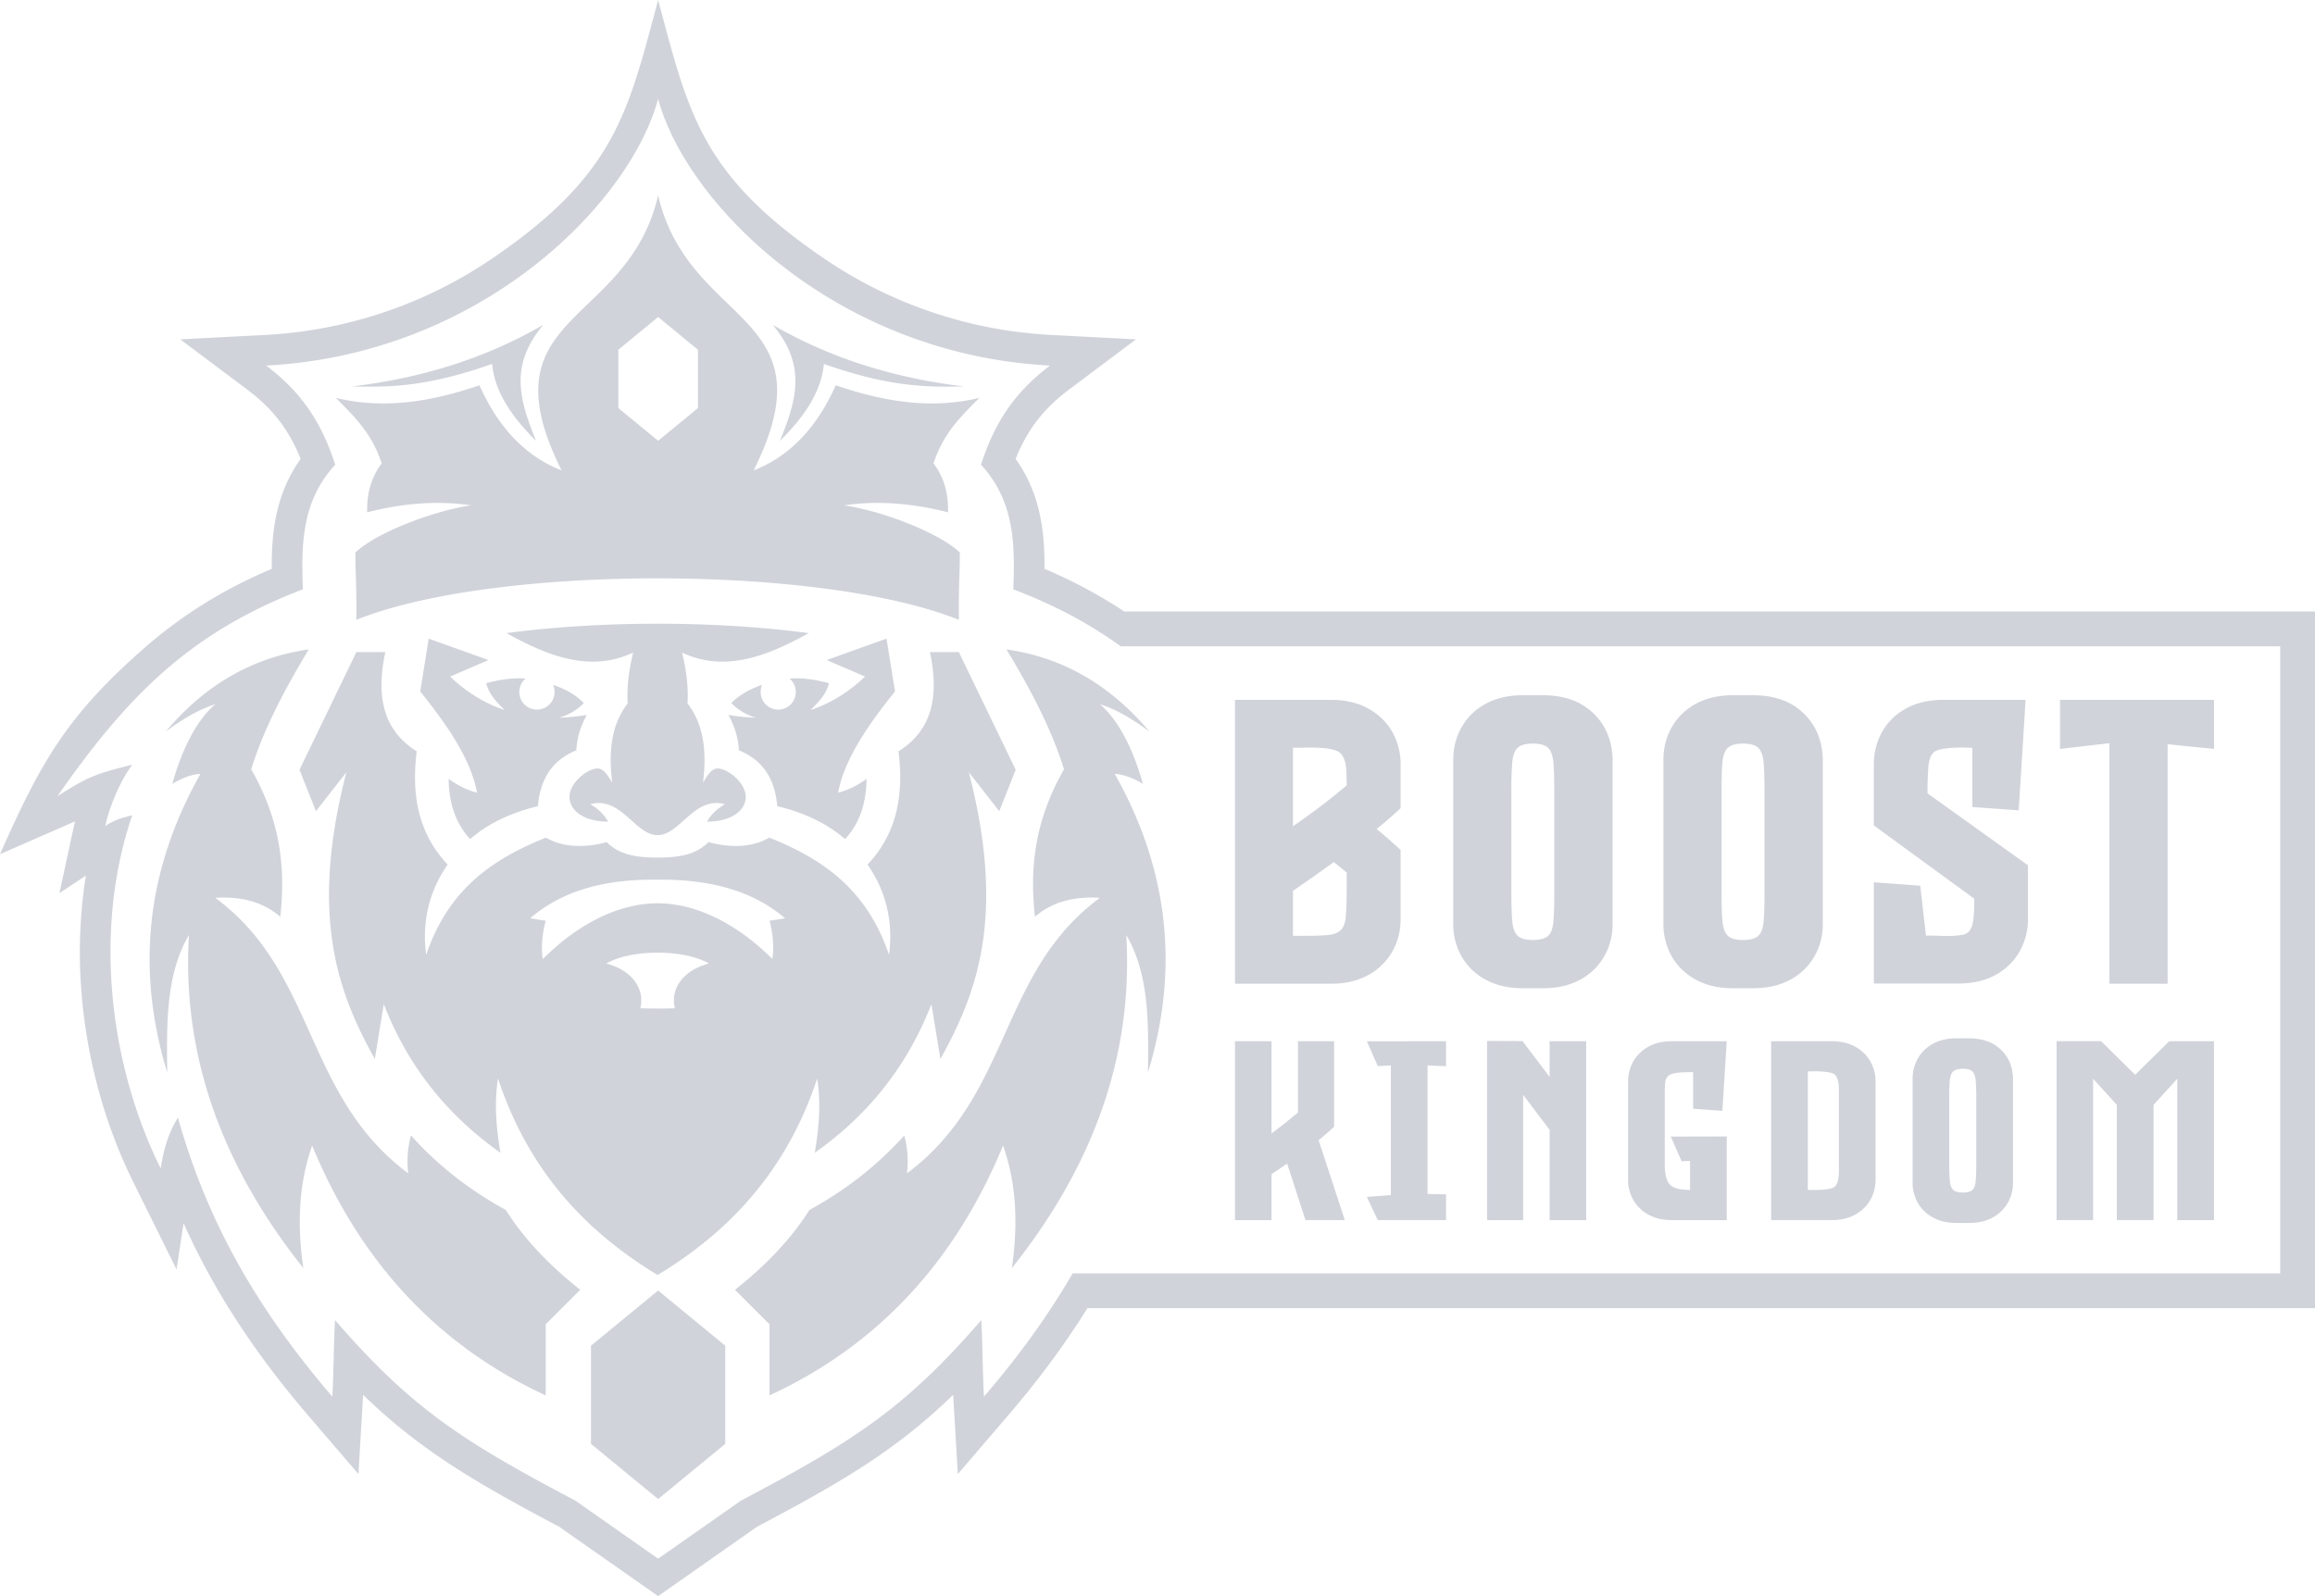<svg width="116" height="80" fill="none" xmlns="http://www.w3.org/2000/svg"><path d="M52.387 30.213l-.02-.01a37.977 37.977 0 00-.49-.217l-.038-.018-.081-.034-.032-.013-.007-.004-.04-.017-.04-.016-.006-.002-.035-.015-.04-.017-.017-.007-.024-.01-.04-.017-.03-.012-.011-.004-.04-.017-.041-.017-.004-.001-.038-.015-.04-.017-.017-.006-.024-.01-.04-.017-.031-.012-.011-.004-.042-.017-.041-.016-.001-.001-.04-.016-.042-.016-.015-.006-.027-.011-.041-.016-.03-.01-.013-.006-.041-.016-.042-.017c.087-2.193.078-4.409-1.618-6.243.666-2.072 1.663-3.62 3.46-4.97-10.793-.56-18.24-8.15-19.639-13.368-1.4 5.218-8.846 12.808-19.64 13.368 1.797 1.35 2.795 2.898 3.46 4.97-1.696 1.835-1.705 4.05-1.618 6.243-5.572 2.136-8.724 5.238-12.3 10.369 1.58-1.004 1.905-1.114 3.75-1.578-.638.863-1.146 2.12-1.353 3.071.445-.294.83-.41 1.35-.535-1.948 5.698-1.165 12.47 1.426 17.703.148-.979.398-1.813.866-2.544 1.48 5.266 3.992 9.617 7.734 13.978.068-1.143.068-2.691.135-3.835 3.79 4.377 6.331 6.042 12.03 9.041l.065.046.065.045.065.045.065.046.065.046.065.045.066.046.064.045.065.047.065.045.064.045.066.047.065.045.065.045.064.045.066.047.065.045.065.046.064.045.065.046.066.046.065.045.065.045.064.047.066.045.065.045.065.045.064.047.066.045.065.046.065.046.065.045.066.046.064.045.065.046.065.046.064.045.066.045.065.047.065.045.064.045.066.046.065.046.065.045.064.046.066.046.065.045.065.046.065.045.064.045.066.047.065.045.065.045.064.047.065.045.066.045.065.046.064.046.065.045.066.046.065.045.064.046.065.046.066.045.065-.045.065-.046.064-.046.065-.045.066-.046.065-.045.064-.046.065-.046.066-.045.065-.045.065-.047.064-.045.066-.045.065-.047.065-.045.064-.045.065-.046.066-.046.065-.045.064-.046.065-.045.066-.046.065-.046.065-.045.064-.045.065-.047.066-.045.065-.045.064-.046.065-.046.066-.045.065-.046.064-.046.065-.045.066-.046.065-.045.064-.047.065-.045.065-.045.066-.045.064-.047.065-.045.065-.045.066-.046.065-.046.064-.045.065-.046.065-.045.066-.047.064-.045.065-.045.065-.045.066-.047.064-.045.065-.045.065-.047.066-.045.065-.046.064-.045.065-.046.065-.046.066-.045.064-.045.065-.045c5.699-3 8.241-4.664 12.03-9.041.067 1.143.067 2.691.135 3.834l.06-.07.022-.025.036-.043.045-.052.013-.016.059-.07.008-.01.05-.058.031-.037.027-.031.052-.064.005-.006.058-.069.018-.02.04-.048.038-.047.018-.023.058-.068.004-.005.052-.063.026-.032.03-.038.003-.001.11-.136.012-.016.044-.053.056-.069.055-.068v-.001l.055-.069.165-.206.007-.01.101-.128.05-.062.004-.008.055-.068.106-.138.054-.07.003-.003.05-.065.053-.07.043-.057.01-.012.26-.346.018-.024.033-.046.04-.05.011-.02c.067-.088.133-.179.2-.269l.004-.007a37.462 37.462 0 002.095-3.211h60.507v-31.43H56.157a22.017 22.017 0 00-3.77-2.18zm13.028 30.94l-.92-2.832c-.29.202-.553.379-.782.533v2.3h-1.831v-8.967h1.831v4.62c.376-.271.818-.622 1.326-1.05v-3.57h1.81v4.289c-.236.22-.495.445-.775.675l1.312 4.002h-1.97zm7.043-7.714l-.926-.038v6.444l.927.018v1.29h-3.423l-.545-1.163 1.202-.088V53.4l-.657.032-.545-1.24 3.968-.006v1.252zm5.19-1.252h1.833v8.967h-1.833V56.63l-1.326-1.758v6.282h-1.809v-8.98l1.771.007.044.049 1.32 1.747v-1.79zm6.616 6.018l-.544-1.238 2.804-.006v4.193H83.78c-.46 0-.858-.092-1.184-.277a1.926 1.926 0 01-.755-.738 2.041 2.041 0 01-.262-1.025v-4.887c0-.375.088-.717.262-1.028.176-.307.428-.553.755-.736.326-.184.724-.276 1.184-.276h2.743l-.22 3.49-1.465-.105v-1.834h-.124c-.293 0-.53.012-.714.038-.183.025-.317.076-.403.148a.47.47 0 00-.154.316 4.578 4.578 0 00-.025.545v3.56c.003.538.1.89.288 1.057.183.158.5.237.946.237h.035v-1.452l-.424.018zm9.718-3.978v4.887c0 .375-.088.717-.263 1.025-.175.31-.427.555-.755.738-.331.185-.727.276-1.19.276h-3.027v-8.966h3.027c.463 0 .859.092 1.19.276.328.183.58.429.755.736.175.31.263.653.263 1.028zm-3.397 5.412c.119.004.225.006.321.006.434 0 .834-.045.98-.132.172-.1.257-.372.257-.818v-4.05c0-.445-.085-.719-.256-.82-.147-.087-.547-.13-.98-.13-.097 0-.203.003-.322.006v5.938zm10.213-6.106c.017.057.032.14.046.245.016.108.025.194.025.26v5.225c0 .376-.088.718-.263 1.023a1.916 1.916 0 01-.754.734c-.329.185-.727.276-1.193.276h-.62c-.461 0-.86-.091-1.188-.276a1.865 1.865 0 01-.753-.734 2.039 2.039 0 01-.261-1.023v-5.188c0-.374.088-.716.261-1.02.172-.309.422-.554.753-.737.329-.185.727-.276 1.187-.276h.62c.58 0 1.054.139 1.422.416.365.279.607.636.718 1.075zm-1.77 1.531c0-.39-.012-.696-.03-.912-.022-.217-.08-.369-.173-.454-.094-.086-.252-.129-.473-.129-.22 0-.38.043-.476.129-.095.085-.154.237-.175.454-.02.216-.029.521-.029.912v3.21c0 .393.008.697.03.914.02.218.079.368.173.454.094.086.251.129.477.129.225 0 .385-.043.479-.13.094-.085.15-.235.168-.453.02-.217.028-.521.028-.914v-3.21zm9.669-2.877h2.241v8.967h-1.839V54.07l-1.19 1.307v5.776h-1.839v-5.776l-1.189-1.307v7.083h-1.831v-8.967h2.233l1.706 1.683 1.708-1.683zm-42.02-17.11c.735 0 1.362.145 1.884.437.525.292.925.682 1.203 1.169a3.25 3.25 0 01.417 1.63v2.194c-.356.34-.76.685-1.2 1.044.44.363.844.716 1.2 1.05v3.469c0 .596-.139 1.138-.417 1.626a3.04 3.04 0 01-1.203 1.173c-.522.292-1.15.437-1.884.437h-4.795V35.077h4.795zm-1.888 2.404v3.93a33.49 33.49 0 002.691-2.046v-.13l-.01-.464c-.014-.624-.173-1-.474-1.132-.254-.114-.716-.17-1.394-.17a9.37 9.37 0 00-.427.011h-.386zm2.691 6.252c-.21-.175-.427-.351-.645-.525a98.209 98.209 0 01-2.046 1.441v2.254h.716c.416 0 .765-.014 1.046-.04.282-.028.495-.11.637-.251.143-.143.227-.38.25-.712.029-.332.042-.794.042-1.39v-.777zm13.212-6.52c.023.09.051.224.075.39.024.168.037.309.037.412v8.292c0 .596-.14 1.139-.417 1.623a3.053 3.053 0 01-1.196 1.166c-.522.29-1.154.437-1.895.437h-.983c-.73 0-1.361-.148-1.884-.437a2.997 2.997 0 01-1.195-1.166 3.247 3.247 0 01-.414-1.623v-8.233c0-.593.14-1.136.414-1.62a3.021 3.021 0 011.195-1.17c.522-.29 1.153-.438 1.884-.438h.983c.922 0 1.676.22 2.258.661.579.44.96 1.012 1.138 1.706zm-2.81 2.43c0-.62-.016-1.106-.046-1.448-.033-.344-.127-.586-.275-.722-.149-.134-.4-.203-.75-.203-.351 0-.603.068-.755.203-.152.136-.245.378-.278.722a16.71 16.71 0 00-.047 1.447v5.095c0 .623.015 1.105.047 1.451.033.344.127.583.275.718.15.138.4.207.758.207.357 0 .611-.069.76-.207.148-.135.238-.373.267-.718.031-.346.044-.827.044-1.45v-5.096zm13.342-2.43c.023.09.052.224.074.39.025.168.038.31.038.412v8.292a3.23 3.23 0 01-.416 1.623 3.064 3.064 0 01-1.197 1.166c-.521.29-1.154.437-1.895.437h-.982c-.731 0-1.362-.149-1.885-.437-.523-.29-.92-.68-1.196-1.166a3.248 3.248 0 01-.413-1.623v-8.233c0-.593.14-1.137.413-1.62a3.03 3.03 0 011.196-1.17c.521-.29 1.153-.438 1.885-.438h.982c.922 0 1.676.221 2.258.661.578.44.96 1.012 1.138 1.706zm-2.809 2.43c0-.62-.017-1.106-.047-1.448-.032-.344-.127-.587-.275-.722-.15-.134-.4-.203-.749-.203-.352 0-.603.068-.755.203-.153.136-.246.378-.279.722-.033.342-.047.83-.047 1.447v5.095c0 .622.014 1.105.047 1.451.033.344.127.583.275.718.149.138.4.207.76.207.355 0 .609-.069.758-.207.147-.135.238-.373.267-.718.03-.346.045-.827.045-1.45v-5.096zm12.738.972l-2.325-.166v-2.968h-.058c-.157 0-.304-.012-.437-.012-.623 0-1.061.054-1.312.16-.249.106-.385.432-.406.973-.003.083-.015.191-.017.318-.002.125-.008.253-.01.38-.003.128-.004.24-.004.326v.138l5.033 3.604v2.69a3.25 3.25 0 01-.417 1.627 3.05 3.05 0 01-1.196 1.174c-.517.29-1.148.437-1.881.437h-4.229v-5.074l2.325.17.287 2.5c.244 0 .465.005.664.01.138.005.269.012.387.012.319 0 .587-.022.804-.065.218-.043.368-.188.447-.428.078-.239.118-.64.118-1.195v-.181l-5.032-3.674v-3.058c0-.596.14-1.139.413-1.63a3.014 3.014 0 011.196-1.169c.522-.29 1.153-.437 1.885-.437h4.111l-.346 5.538zm9.786-5.538v2.46l-2.325-.236v12.005h-2.917V37.25l-2.472.288v-2.46h7.714zM38.721 16.282c3.004 1.739 6.22 2.683 9.584 3.087-1.966.045-3.787.008-7.022-1.127-.147 1.654-1.352 3.012-2.202 3.855.84-2.066 1.344-3.778-.36-5.815zm-11.5 0c-3.003 1.739-6.219 2.683-9.583 3.087 1.966.045 3.787.008 7.022-1.127.147 1.654 1.352 3.012 2.202 3.855-.84-2.066-1.344-3.778.359-5.815zm6.596 34.254c-.226-.921.331-1.875 1.706-2.244-1.25-.724-3.894-.724-5.143 0 1.372.368 1.93 1.325 1.706 2.245.569.016 1.17.015 1.731-.001zm3.815-3.423c.37.291.726.61 1.068.951.088-.526.051-1.158-.14-1.915l.775-.123c-1.484-1.281-3.575-1.97-6.41-1.935-2.836-.035-4.874.654-6.359 1.935l.776.123c-.192.76-.23 1.392-.144 1.92.33-.325.725-.683 1.073-.956 1.426-1.123 3.05-1.84 4.707-1.84 1.638.015 3.242.73 4.654 1.84zm-4.654 28.02l-3.365-2.765v-4.92l3.365-2.765 3.364 2.765v4.92l-3.364 2.765zM57.59 36.655c-1.859-2.192-4.169-3.678-7.158-4.106 1.16 1.93 2.222 3.895 2.883 6.006-1.487 2.617-1.718 4.948-1.458 7.396.901-.781 2.015-1.028 3.256-.95-5.089 3.755-4.41 9.885-9.668 13.81a4.884 4.884 0 00-.135-1.9c-1.316 1.468-2.892 2.717-4.75 3.732-.916 1.452-2.182 2.778-3.732 4.003.576.578 1.154 1.154 1.73 1.73v3.563c5.4-2.492 9.289-6.679 11.704-12.519.688 1.948.749 4.01.441 6.14 3.978-5.003 6.098-10.512 5.733-16.693 1.163 1.988 1.115 4.442 1.085 6.888 1.574-5.144 1.061-10.135-1.662-14.963.441 0 1.002.254 1.408.492-.382-1.39-1.093-3.094-2.154-3.987.91.283 1.703.802 2.477 1.358zm-18.595-1.088a.883.883 0 00.57-1.556c.652-.049 1.3.051 1.975.232-.145.545-.466.887-.924 1.346.996-.336 1.908-.893 2.731-1.68l-1.924-.825c.999-.36 1.999-.717 2.999-1.075l.425 2.65c-1.404 1.737-2.555 3.45-2.85 5.074a4.189 4.189 0 001.425-.7c-.014 1.13-.292 2.166-1.075 3.024-.942-.813-2.095-1.335-3.4-1.65-.109-1.27-.637-2.275-1.922-2.8-.03-.64-.225-1.224-.525-1.774.474.08.936.125 1.384.138a2.721 2.721 0 01-1.238-.735c.428-.426.927-.699 1.545-.912a.883.883 0 00.805 1.243zm-6.044 6.29c1.133 0 1.82-1.966 3.373-1.55-.39.225-.688.508-.899.875 1.268 0 1.942-.587 1.942-1.24 0-.728-.926-1.426-1.407-1.426-.319 0-.535.384-.735.716.184-1.496.074-2.877-.775-3.974.048-.822-.054-1.664-.275-2.549 2.137 1.003 4.245.193 6.348-.976-4.714-.628-10.429-.628-15.143 0 2.102 1.169 4.211 1.979 6.347.976-.22.885-.323 1.727-.275 2.549-.849 1.096-.959 2.478-.774 3.974-.2-.332-.418-.716-.737-.716-.48 0-1.405.698-1.405 1.425 0 .654.674 1.241 1.941 1.241a2.357 2.357 0 00-.9-.874c1.555-.417 2.241 1.55 3.374 1.55zm.027-32.064c-1.537 6.632-8.806 5.837-4.838 13.786-1.879-.738-3.204-2.225-4.115-4.268-2.349.8-4.73 1.228-7.2.63.896.9 1.813 1.77 2.3 3.289-.546.715-.747 1.546-.727 2.448 1.754-.448 3.49-.6 5.204-.349-1.956.288-4.792 1.396-5.794 2.364 0 .99.066 1.852.046 3.375 6.886-2.774 23.311-2.771 30.194 0-.02-1.523.047-2.384.047-3.375-1.004-.968-3.838-2.076-5.795-2.364 1.714-.252 3.45-.099 5.204.35.02-.903-.18-1.734-.727-2.45.486-1.517 1.404-2.388 2.3-3.288-2.47.598-4.852.17-7.2-.63-.912 2.043-2.236 3.53-4.115 4.268 3.969-7.95-3.248-7.154-4.784-13.786zm0 12.3l-1.996-1.642v-2.92l1.996-1.641 1.997 1.641v2.92l-1.997 1.642zM8.313 36.655c1.857-2.192 4.169-3.678 7.158-4.106-1.16 1.93-2.223 3.895-2.884 6.006 1.487 2.617 1.719 4.948 1.459 7.396-.903-.781-2.016-1.028-3.257-.95 5.088 3.755 4.41 9.885 9.668 13.81a4.882 4.882 0 01.136-1.9c1.315 1.468 2.892 2.717 4.75 3.732.916 1.452 2.182 2.778 3.732 4.003l-1.73 1.73v3.563c-5.401-2.492-9.29-6.679-11.704-12.519-.688 1.948-.75 4.01-.441 6.14-3.978-5.003-6.098-10.512-5.734-16.693-1.164 1.988-1.115 4.442-1.086 6.888-1.574-5.144-1.06-10.135 1.663-14.963-.442 0-1.001.254-1.408.492.382-1.39 1.093-3.094 2.154-3.987-.91.283-1.702.802-2.476 1.358zm18.593-1.088a.882.882 0 01-.57-1.556c-.65-.049-1.298.051-1.975.232.147.545.467.887.926 1.346-.998-.336-1.91-.893-2.732-1.68l1.925-.825c-1-.36-2-.717-3-1.075-.14.883-.282 1.766-.424 2.65 1.404 1.737 2.554 3.45 2.848 5.074a4.193 4.193 0 01-1.423-.7c.013 1.13.292 2.166 1.074 3.024.942-.813 2.094-1.335 3.398-1.65.11-1.27.64-2.275 1.925-2.8.03-.64.225-1.224.525-1.774-.475.08-.937.125-1.386.138a2.72 2.72 0 001.238-.735c-.426-.426-.925-.699-1.544-.912a.883.883 0 01-.805 1.243zm6.045 28.337c-3.607-2.179-6.471-5.229-7.998-9.85-.195 1.268-.086 2.501.125 3.725-2.85-2.009-4.716-4.536-5.848-7.45l-.449 2.75c-1.87-3.361-3.278-7.195-1.425-14.372l-1.524 1.95-.825-2.075 2.85-5.899h1.45c-.437 2.07-.208 3.855 1.573 4.975-.265 2.132.051 4.085 1.55 5.674-.907 1.321-1.299 2.818-1.075 4.524 1.147-3.389 3.447-4.842 5.999-5.874.783.453 1.81.557 3.048.225.655.656 1.513.775 2.55.775 1.035 0 1.893-.12 2.548-.775 1.237.332 2.265.228 3.049-.225 2.552 1.032 4.85 2.485 5.997 5.874.225-1.706-.167-3.203-1.074-4.524 1.5-1.59 1.816-3.542 1.55-5.674 1.782-1.12 2.01-2.906 1.575-4.975h1.449l2.849 5.9-.825 2.074-1.523-1.95c1.853 7.177.444 11.01-1.425 14.373l-.45-2.75c-1.132 2.913-2.999 5.44-5.848 7.45.212-1.225.32-2.458.125-3.726-1.527 4.621-4.39 7.671-7.998 9.85zm23.385-33.255H116v34.917H54.49c-1.153 1.855-2.489 3.645-4.022 5.432l-2.473 2.883-.225-3.79-.01-.18c-.98.95-1.944 1.766-2.984 2.53-1.877 1.378-3.967 2.565-6.833 4.076L32.978 80l-4.966-3.483c-2.866-1.51-4.956-2.698-6.833-4.077a28.163 28.163 0 01-2.984-2.529l-.01.18-.224 3.79-2.474-2.883c-1.933-2.253-3.555-4.514-4.89-6.903a34.916 34.916 0 01-1.4-2.789l-.35 2.323-2.17-4.384c-1.415-2.858-2.324-6.14-2.591-9.474a24.565 24.565 0 01.217-5.884l-1.325.877.777-3.594L0 42.813c2.014-4.544 3.318-6.923 7.273-10.369 1.831-1.597 3.86-2.876 6.345-3.934-.007-.836.032-1.678.193-2.52.2-1.035.577-2.041 1.253-2.989a8.194 8.194 0 00-.84-1.598c-.464-.68-1.05-1.286-1.806-1.854l-3.385-2.54 4.226-.22a22.256 22.256 0 0011.399-3.83C30.834 8.755 31.454 5.685 32.978 0c1.523 5.685 2.143 8.755 8.32 12.959a22.256 22.256 0 0011.398 3.83l4.226.22-3.385 2.54c-.756.568-1.342 1.173-1.806 1.854a8.205 8.205 0 00-.84 1.598c.677.948 1.054 1.954 1.253 2.99.161.841.2 1.683.193 2.52a24.413 24.413 0 013.999 2.138z" fill="#A3A9B6" opacity=".5"/></svg>